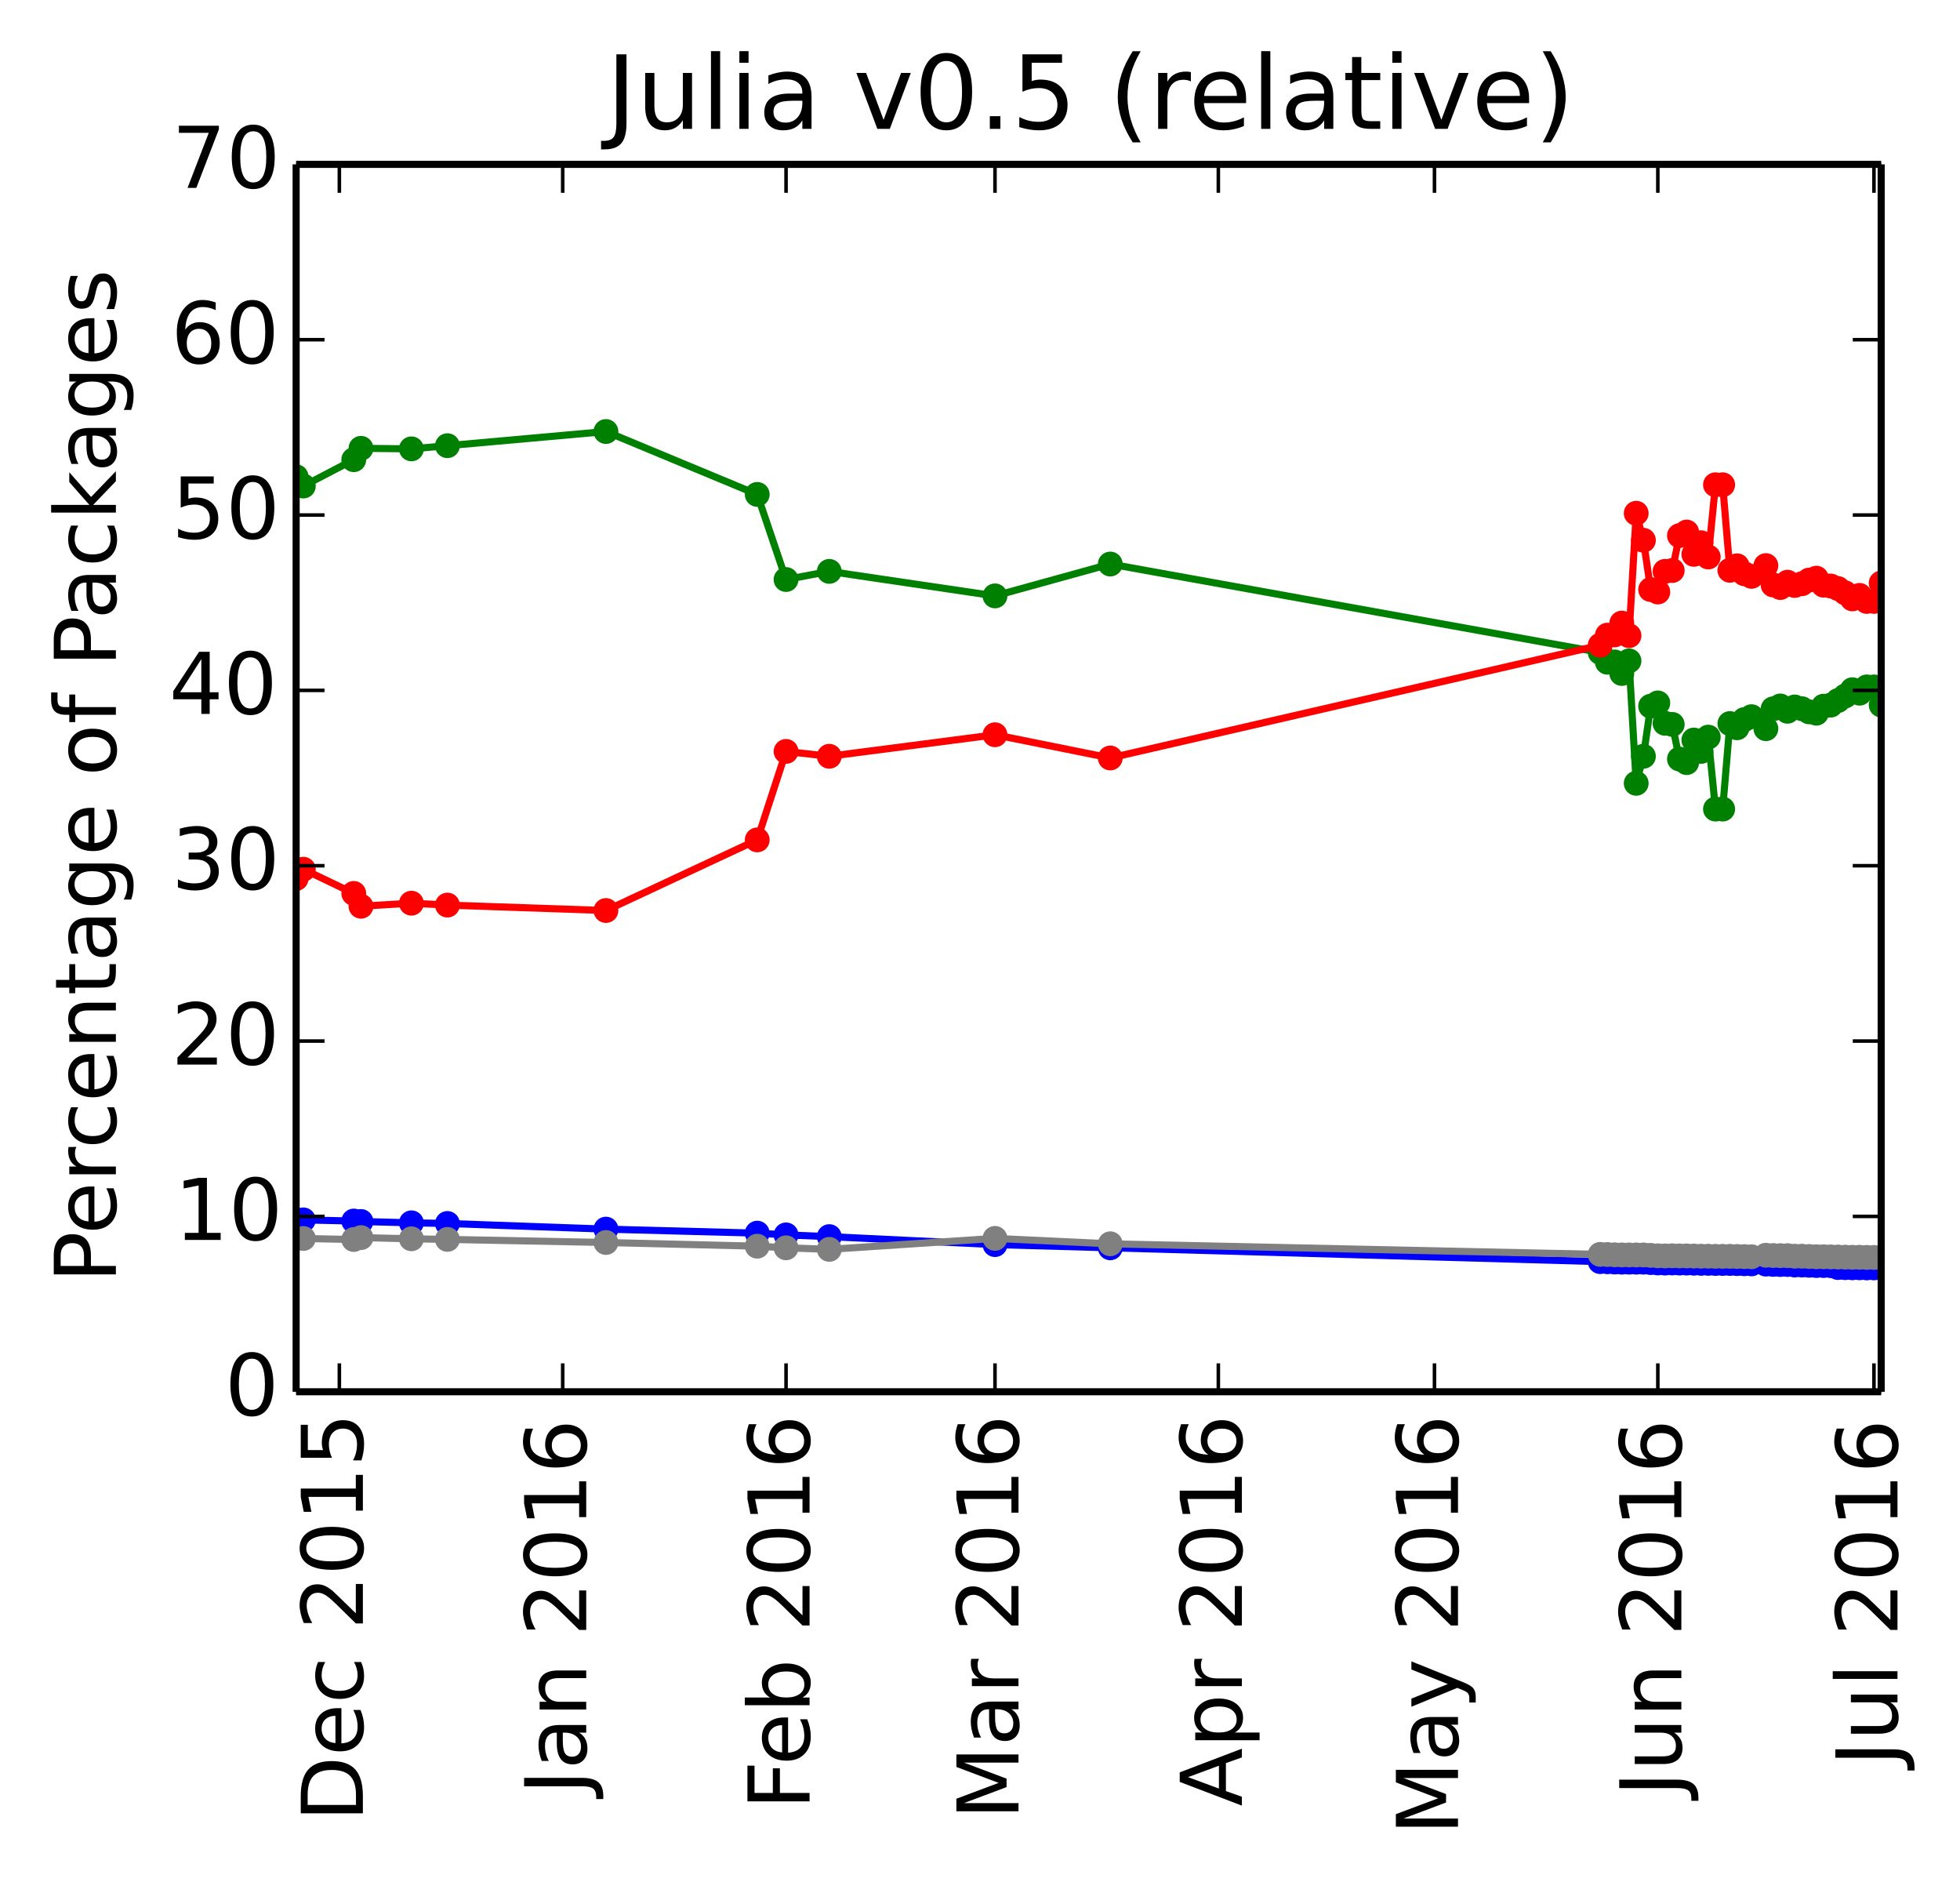 <?xml version="1.0" encoding="utf-8" standalone="no"?>
<!DOCTYPE svg PUBLIC "-//W3C//DTD SVG 1.1//EN"
  "http://www.w3.org/Graphics/SVG/1.1/DTD/svg11.dtd">
<!-- Created with matplotlib (http://matplotlib.org/) -->
<svg height="265pt" version="1.1" viewBox="0 0 276 265" width="276pt" xmlns="http://www.w3.org/2000/svg" xmlns:xlink="http://www.w3.org/1999/xlink">
 <defs>
  <style type="text/css">
*{stroke-linecap:butt;stroke-linejoin:round;}
  </style>
 </defs>
 <g id="figure_1">
  <g id="patch_1">
   <path d="
M0 265.55
L276.892 265.55
L276.892 0
L0 0
z
" style="fill:#ffffff;"/>
  </g>
  <g id="axes_1">
   <g id="patch_2">
    <path d="
M41.7 195.942
L264.9 195.942
L264.9 23.142
L41.7 23.142
z
" style="fill:#ffffff;"/>
   </g>
   <g id="line2d_1"/>
   <g id="line2d_2"/>
   <g id="line2d_3"/>
   <g id="line2d_4"/>
   <g id="line2d_5"/>
   <g id="line2d_6">
    <path clip-path="url(#p26c33cc5a4)" d="
M264.9 99.26
L263.885 96.708
L262.871 96.708
L261.856 97.592
L260.842 97.1
L259.827 97.987
L258.813 98.628
L257.798 99.27
L256.784 99.421
L255.769 100.408
L254.755 100.217
L253.74 99.776
L252.725 99.529
L251.711 100.135
L250.696 99.389
L249.682 99.79
L248.667 102.59
L246.638 100.9
L245.624 101.305
L244.609 102.462
L243.595 101.865
L242.58 113.907
L241.565 113.907
L240.551 103.778
L239.536 105.787
L238.522 104.187
L237.507 107.365
L236.493 106.862
L235.478 101.985
L234.464 101.829
L233.449 98.962
L232.435 99.422
L231.42 106.475
L230.405 110.277
L229.391 93.042
L228.376 94.817
L227.362 93.19
L226.347 93.233
L225.333 91.855
L156.344 79.409
L140.111 83.893
L116.776 80.442
L110.689 81.589
L106.631 69.607
L85.326 60.751
L63.005 62.748
L57.933 63.192
L50.831 63.118
L49.816 64.718
L42.715 68.426
L41.7 67.118" style="fill:none;stroke:#008000;stroke-linecap:square;"/>
    <defs>
     <path d="
M0 1.5
C0.398 1.5 0.779 1.342 1.061 1.061
C1.342 0.779 1.5 0.398 1.5 0
C1.5 -0.398 1.342 -0.779 1.061 -1.061
C0.779 -1.342 0.398 -1.5 0 -1.5
C-0.398 -1.5 -0.779 -1.342 -1.061 -1.061
C-1.342 -0.779 -1.5 -0.398 -1.5 0
C-1.5 0.398 -1.342 0.779 -1.061 1.061
C-0.779 1.342 -0.398 1.5 0 1.5
z
" id="mb0b177905e" style="stroke:#008000;stroke-width:0.5;"/>
    </defs>
    <g clip-path="url(#p26c33cc5a4)">
     <use style="fill:#008000;stroke:#008000;stroke-width:0.5;" x="264.9" xlink:href="#mb0b177905e" y="99.26"/>
     <use style="fill:#008000;stroke:#008000;stroke-width:0.5;" x="263.885" xlink:href="#mb0b177905e" y="96.708"/>
     <use style="fill:#008000;stroke:#008000;stroke-width:0.5;" x="262.871" xlink:href="#mb0b177905e" y="96.708"/>
     <use style="fill:#008000;stroke:#008000;stroke-width:0.5;" x="261.856" xlink:href="#mb0b177905e" y="97.592"/>
     <use style="fill:#008000;stroke:#008000;stroke-width:0.5;" x="260.842" xlink:href="#mb0b177905e" y="97.101"/>
     <use style="fill:#008000;stroke:#008000;stroke-width:0.5;" x="259.827" xlink:href="#mb0b177905e" y="97.986"/>
     <use style="fill:#008000;stroke:#008000;stroke-width:0.5;" x="258.813" xlink:href="#mb0b177905e" y="98.628"/>
     <use style="fill:#008000;stroke:#008000;stroke-width:0.5;" x="257.798" xlink:href="#mb0b177905e" y="99.27"/>
     <use style="fill:#008000;stroke:#008000;stroke-width:0.5;" x="256.784" xlink:href="#mb0b177905e" y="99.421"/>
     <use style="fill:#008000;stroke:#008000;stroke-width:0.5;" x="255.769" xlink:href="#mb0b177905e" y="100.408"/>
     <use style="fill:#008000;stroke:#008000;stroke-width:0.5;" x="254.755" xlink:href="#mb0b177905e" y="100.217"/>
     <use style="fill:#008000;stroke:#008000;stroke-width:0.5;" x="253.74" xlink:href="#mb0b177905e" y="99.777"/>
     <use style="fill:#008000;stroke:#008000;stroke-width:0.5;" x="252.725" xlink:href="#mb0b177905e" y="99.529"/>
     <use style="fill:#008000;stroke:#008000;stroke-width:0.5;" x="251.711" xlink:href="#mb0b177905e" y="100.135"/>
     <use style="fill:#008000;stroke:#008000;stroke-width:0.5;" x="250.696" xlink:href="#mb0b177905e" y="99.389"/>
     <use style="fill:#008000;stroke:#008000;stroke-width:0.5;" x="249.682" xlink:href="#mb0b177905e" y="99.79"/>
     <use style="fill:#008000;stroke:#008000;stroke-width:0.5;" x="248.667" xlink:href="#mb0b177905e" y="102.59"/>
     <use style="fill:#008000;stroke:#008000;stroke-width:0.5;" x="246.638" xlink:href="#mb0b177905e" y="100.9"/>
     <use style="fill:#008000;stroke:#008000;stroke-width:0.5;" x="245.624" xlink:href="#mb0b177905e" y="101.305"/>
     <use style="fill:#008000;stroke:#008000;stroke-width:0.5;" x="244.609" xlink:href="#mb0b177905e" y="102.462"/>
     <use style="fill:#008000;stroke:#008000;stroke-width:0.5;" x="243.595" xlink:href="#mb0b177905e" y="101.865"/>
     <use style="fill:#008000;stroke:#008000;stroke-width:0.5;" x="242.58" xlink:href="#mb0b177905e" y="113.907"/>
     <use style="fill:#008000;stroke:#008000;stroke-width:0.5;" x="241.565" xlink:href="#mb0b177905e" y="113.907"/>
     <use style="fill:#008000;stroke:#008000;stroke-width:0.5;" x="240.551" xlink:href="#mb0b177905e" y="103.778"/>
     <use style="fill:#008000;stroke:#008000;stroke-width:0.5;" x="239.536" xlink:href="#mb0b177905e" y="105.787"/>
     <use style="fill:#008000;stroke:#008000;stroke-width:0.5;" x="238.522" xlink:href="#mb0b177905e" y="104.187"/>
     <use style="fill:#008000;stroke:#008000;stroke-width:0.5;" x="237.507" xlink:href="#mb0b177905e" y="107.365"/>
     <use style="fill:#008000;stroke:#008000;stroke-width:0.5;" x="236.493" xlink:href="#mb0b177905e" y="106.862"/>
     <use style="fill:#008000;stroke:#008000;stroke-width:0.5;" x="235.478" xlink:href="#mb0b177905e" y="101.985"/>
     <use style="fill:#008000;stroke:#008000;stroke-width:0.5;" x="234.464" xlink:href="#mb0b177905e" y="101.829"/>
     <use style="fill:#008000;stroke:#008000;stroke-width:0.5;" x="233.449" xlink:href="#mb0b177905e" y="98.962"/>
     <use style="fill:#008000;stroke:#008000;stroke-width:0.5;" x="232.435" xlink:href="#mb0b177905e" y="99.422"/>
     <use style="fill:#008000;stroke:#008000;stroke-width:0.5;" x="231.42" xlink:href="#mb0b177905e" y="106.475"/>
     <use style="fill:#008000;stroke:#008000;stroke-width:0.5;" x="230.405" xlink:href="#mb0b177905e" y="110.277"/>
     <use style="fill:#008000;stroke:#008000;stroke-width:0.5;" x="229.391" xlink:href="#mb0b177905e" y="93.042"/>
     <use style="fill:#008000;stroke:#008000;stroke-width:0.5;" x="228.376" xlink:href="#mb0b177905e" y="94.816"/>
     <use style="fill:#008000;stroke:#008000;stroke-width:0.5;" x="227.362" xlink:href="#mb0b177905e" y="93.19"/>
     <use style="fill:#008000;stroke:#008000;stroke-width:0.5;" x="226.347" xlink:href="#mb0b177905e" y="93.233"/>
     <use style="fill:#008000;stroke:#008000;stroke-width:0.5;" x="225.333" xlink:href="#mb0b177905e" y="91.855"/>
     <use style="fill:#008000;stroke:#008000;stroke-width:0.5;" x="156.344" xlink:href="#mb0b177905e" y="79.409"/>
     <use style="fill:#008000;stroke:#008000;stroke-width:0.5;" x="140.111" xlink:href="#mb0b177905e" y="83.893"/>
     <use style="fill:#008000;stroke:#008000;stroke-width:0.5;" x="116.776" xlink:href="#mb0b177905e" y="80.443"/>
     <use style="fill:#008000;stroke:#008000;stroke-width:0.5;" x="110.689" xlink:href="#mb0b177905e" y="81.589"/>
     <use style="fill:#008000;stroke:#008000;stroke-width:0.5;" x="106.631" xlink:href="#mb0b177905e" y="69.607"/>
     <use style="fill:#008000;stroke:#008000;stroke-width:0.5;" x="85.325" xlink:href="#mb0b177905e" y="60.751"/>
     <use style="fill:#008000;stroke:#008000;stroke-width:0.5;" x="63.005" xlink:href="#mb0b177905e" y="62.748"/>
     <use style="fill:#008000;stroke:#008000;stroke-width:0.5;" x="57.933" xlink:href="#mb0b177905e" y="63.192"/>
     <use style="fill:#008000;stroke:#008000;stroke-width:0.5;" x="50.831" xlink:href="#mb0b177905e" y="63.118"/>
     <use style="fill:#008000;stroke:#008000;stroke-width:0.5;" x="49.816" xlink:href="#mb0b177905e" y="64.718"/>
     <use style="fill:#008000;stroke:#008000;stroke-width:0.5;" x="42.715" xlink:href="#mb0b177905e" y="68.426"/>
     <use style="fill:#008000;stroke:#008000;stroke-width:0.5;" x="41.7" xlink:href="#mb0b177905e" y="67.118"/>
    </g>
   </g>
   <g id="line2d_7">
    <path clip-path="url(#p26c33cc5a4)" d="
M264.9 82.083
L263.885 84.672
L262.871 84.672
L261.856 83.823
L260.842 84.315
L259.827 83.466
L258.813 82.861
L257.798 82.501
L256.784 82.388
L255.769 81.4
L254.755 81.665
L253.74 82.179
L252.725 82.427
L251.711 81.969
L250.696 82.716
L249.682 82.353
L248.667 79.627
L246.638 81.142
L245.624 80.775
L244.609 79.656
L243.595 80.29
L242.58 68.248
L241.565 68.248
L240.551 78.415
L239.536 76.406
L238.522 78.044
L237.507 74.904
L236.493 75.407
L235.478 80.322
L234.464 80.44
L233.449 83.345
L232.435 82.999
L231.42 76.061
L230.405 72.26
L229.391 89.494
L228.376 87.72
L227.362 89.385
L226.347 89.419
L225.333 90.837
L156.344 106.713
L140.111 103.443
L116.776 106.475
L110.689 105.79
L106.631 118.244
L85.326 128.189
L63.005 127.424
L57.933 127.156
L50.831 127.586
L49.816 125.782
L42.715 122.375
L41.7 123.683" style="fill:none;stroke:#ff0000;stroke-linecap:square;"/>
    <defs>
     <path d="
M0 1.5
C0.398 1.5 0.779 1.342 1.061 1.061
C1.342 0.779 1.5 0.398 1.5 0
C1.5 -0.398 1.342 -0.779 1.061 -1.061
C0.779 -1.342 0.398 -1.5 0 -1.5
C-0.398 -1.5 -0.779 -1.342 -1.061 -1.061
C-1.342 -0.779 -1.5 -0.398 -1.5 0
C-1.5 0.398 -1.342 0.779 -1.061 1.061
C-0.779 1.342 -0.398 1.5 0 1.5
z
" id="ma07bdd5909" style="stroke:#ff0000;stroke-width:0.5;"/>
    </defs>
    <g clip-path="url(#p26c33cc5a4)">
     <use style="fill:#ff0000;stroke:#ff0000;stroke-width:0.5;" x="264.9" xlink:href="#ma07bdd5909" y="82.083"/>
     <use style="fill:#ff0000;stroke:#ff0000;stroke-width:0.5;" x="263.885" xlink:href="#ma07bdd5909" y="84.672"/>
     <use style="fill:#ff0000;stroke:#ff0000;stroke-width:0.5;" x="262.871" xlink:href="#ma07bdd5909" y="84.672"/>
     <use style="fill:#ff0000;stroke:#ff0000;stroke-width:0.5;" x="261.856" xlink:href="#ma07bdd5909" y="83.823"/>
     <use style="fill:#ff0000;stroke:#ff0000;stroke-width:0.5;" x="260.842" xlink:href="#ma07bdd5909" y="84.315"/>
     <use style="fill:#ff0000;stroke:#ff0000;stroke-width:0.5;" x="259.827" xlink:href="#ma07bdd5909" y="83.465"/>
     <use style="fill:#ff0000;stroke:#ff0000;stroke-width:0.5;" x="258.813" xlink:href="#ma07bdd5909" y="82.86"/>
     <use style="fill:#ff0000;stroke:#ff0000;stroke-width:0.5;" x="257.798" xlink:href="#ma07bdd5909" y="82.501"/>
     <use style="fill:#ff0000;stroke:#ff0000;stroke-width:0.5;" x="256.784" xlink:href="#ma07bdd5909" y="82.387"/>
     <use style="fill:#ff0000;stroke:#ff0000;stroke-width:0.5;" x="255.769" xlink:href="#ma07bdd5909" y="81.4"/>
     <use style="fill:#ff0000;stroke:#ff0000;stroke-width:0.5;" x="254.755" xlink:href="#ma07bdd5909" y="81.665"/>
     <use style="fill:#ff0000;stroke:#ff0000;stroke-width:0.5;" x="253.74" xlink:href="#ma07bdd5909" y="82.179"/>
     <use style="fill:#ff0000;stroke:#ff0000;stroke-width:0.5;" x="252.725" xlink:href="#ma07bdd5909" y="82.427"/>
     <use style="fill:#ff0000;stroke:#ff0000;stroke-width:0.5;" x="251.711" xlink:href="#ma07bdd5909" y="81.969"/>
     <use style="fill:#ff0000;stroke:#ff0000;stroke-width:0.5;" x="250.696" xlink:href="#ma07bdd5909" y="82.716"/>
     <use style="fill:#ff0000;stroke:#ff0000;stroke-width:0.5;" x="249.682" xlink:href="#ma07bdd5909" y="82.353"/>
     <use style="fill:#ff0000;stroke:#ff0000;stroke-width:0.5;" x="248.667" xlink:href="#ma07bdd5909" y="79.627"/>
     <use style="fill:#ff0000;stroke:#ff0000;stroke-width:0.5;" x="246.638" xlink:href="#ma07bdd5909" y="81.142"/>
     <use style="fill:#ff0000;stroke:#ff0000;stroke-width:0.5;" x="245.624" xlink:href="#ma07bdd5909" y="80.775"/>
     <use style="fill:#ff0000;stroke:#ff0000;stroke-width:0.5;" x="244.609" xlink:href="#ma07bdd5909" y="79.656"/>
     <use style="fill:#ff0000;stroke:#ff0000;stroke-width:0.5;" x="243.595" xlink:href="#ma07bdd5909" y="80.29"/>
     <use style="fill:#ff0000;stroke:#ff0000;stroke-width:0.5;" x="242.58" xlink:href="#ma07bdd5909" y="68.248"/>
     <use style="fill:#ff0000;stroke:#ff0000;stroke-width:0.5;" x="241.565" xlink:href="#ma07bdd5909" y="68.248"/>
     <use style="fill:#ff0000;stroke:#ff0000;stroke-width:0.5;" x="240.551" xlink:href="#ma07bdd5909" y="78.415"/>
     <use style="fill:#ff0000;stroke:#ff0000;stroke-width:0.5;" x="239.536" xlink:href="#ma07bdd5909" y="76.406"/>
     <use style="fill:#ff0000;stroke:#ff0000;stroke-width:0.5;" x="238.522" xlink:href="#ma07bdd5909" y="78.044"/>
     <use style="fill:#ff0000;stroke:#ff0000;stroke-width:0.5;" x="237.507" xlink:href="#ma07bdd5909" y="74.904"/>
     <use style="fill:#ff0000;stroke:#ff0000;stroke-width:0.5;" x="236.493" xlink:href="#ma07bdd5909" y="75.407"/>
     <use style="fill:#ff0000;stroke:#ff0000;stroke-width:0.5;" x="235.478" xlink:href="#ma07bdd5909" y="80.322"/>
     <use style="fill:#ff0000;stroke:#ff0000;stroke-width:0.5;" x="234.464" xlink:href="#ma07bdd5909" y="80.44"/>
     <use style="fill:#ff0000;stroke:#ff0000;stroke-width:0.5;" x="233.449" xlink:href="#ma07bdd5909" y="83.345"/>
     <use style="fill:#ff0000;stroke:#ff0000;stroke-width:0.5;" x="232.435" xlink:href="#ma07bdd5909" y="82.999"/>
     <use style="fill:#ff0000;stroke:#ff0000;stroke-width:0.5;" x="231.42" xlink:href="#ma07bdd5909" y="76.061"/>
     <use style="fill:#ff0000;stroke:#ff0000;stroke-width:0.5;" x="230.405" xlink:href="#ma07bdd5909" y="72.26"/>
     <use style="fill:#ff0000;stroke:#ff0000;stroke-width:0.5;" x="229.391" xlink:href="#ma07bdd5909" y="89.494"/>
     <use style="fill:#ff0000;stroke:#ff0000;stroke-width:0.5;" x="228.376" xlink:href="#ma07bdd5909" y="87.72"/>
     <use style="fill:#ff0000;stroke:#ff0000;stroke-width:0.5;" x="227.362" xlink:href="#ma07bdd5909" y="89.385"/>
     <use style="fill:#ff0000;stroke:#ff0000;stroke-width:0.5;" x="226.347" xlink:href="#ma07bdd5909" y="89.419"/>
     <use style="fill:#ff0000;stroke:#ff0000;stroke-width:0.5;" x="225.333" xlink:href="#ma07bdd5909" y="90.837"/>
     <use style="fill:#ff0000;stroke:#ff0000;stroke-width:0.5;" x="156.344" xlink:href="#ma07bdd5909" y="106.713"/>
     <use style="fill:#ff0000;stroke:#ff0000;stroke-width:0.5;" x="140.111" xlink:href="#ma07bdd5909" y="103.443"/>
     <use style="fill:#ff0000;stroke:#ff0000;stroke-width:0.5;" x="116.776" xlink:href="#ma07bdd5909" y="106.475"/>
     <use style="fill:#ff0000;stroke:#ff0000;stroke-width:0.5;" x="110.689" xlink:href="#ma07bdd5909" y="105.79"/>
     <use style="fill:#ff0000;stroke:#ff0000;stroke-width:0.5;" x="106.631" xlink:href="#ma07bdd5909" y="118.244"/>
     <use style="fill:#ff0000;stroke:#ff0000;stroke-width:0.5;" x="85.325" xlink:href="#ma07bdd5909" y="128.189"/>
     <use style="fill:#ff0000;stroke:#ff0000;stroke-width:0.5;" x="63.005" xlink:href="#ma07bdd5909" y="127.424"/>
     <use style="fill:#ff0000;stroke:#ff0000;stroke-width:0.5;" x="57.933" xlink:href="#ma07bdd5909" y="127.156"/>
     <use style="fill:#ff0000;stroke:#ff0000;stroke-width:0.5;" x="50.831" xlink:href="#ma07bdd5909" y="127.586"/>
     <use style="fill:#ff0000;stroke:#ff0000;stroke-width:0.5;" x="49.816" xlink:href="#ma07bdd5909" y="125.782"/>
     <use style="fill:#ff0000;stroke:#ff0000;stroke-width:0.5;" x="42.715" xlink:href="#ma07bdd5909" y="122.375"/>
     <use style="fill:#ff0000;stroke:#ff0000;stroke-width:0.5;" x="41.7" xlink:href="#ma07bdd5909" y="123.683"/>
    </g>
   </g>
   <g id="line2d_8">
    <path clip-path="url(#p26c33cc5a4)" d="
M264.9 178.519
L263.885 178.502
L262.871 178.502
L261.856 178.485
L260.842 178.485
L259.827 178.467
L258.813 178.45
L257.798 178.186
L256.784 178.168
L255.769 178.168
L254.755 178.132
L253.74 178.097
L252.725 178.097
L251.711 178.025
L250.696 178.025
L249.682 178.007
L248.667 177.97
L246.638 177.934
L245.624 177.916
L244.609 177.897
L243.595 177.879
L242.58 177.879
L241.565 177.879
L240.551 177.861
L239.536 177.861
L238.522 177.842
L237.507 177.824
L236.493 177.824
L235.478 177.805
L234.464 177.824
L233.449 177.805
L232.435 177.75
L231.42 177.694
L230.405 177.694
L229.391 177.694
L228.376 177.694
L227.362 177.675
L226.347 177.637
L225.333 177.618
L156.344 175.675
L140.111 175.224
L116.776 174.099
L110.689 173.858
L106.631 173.611
L85.326 173.044
L63.005 172.249
L57.933 172.156
L50.831 171.969
L49.816 171.906
L42.715 171.746
L41.7 171.746" style="fill:none;stroke:#0000ff;stroke-linecap:square;"/>
    <defs>
     <path d="
M0 1.5
C0.398 1.5 0.779 1.342 1.061 1.061
C1.342 0.779 1.5 0.398 1.5 0
C1.5 -0.398 1.342 -0.779 1.061 -1.061
C0.779 -1.342 0.398 -1.5 0 -1.5
C-0.398 -1.5 -0.779 -1.342 -1.061 -1.061
C-1.342 -0.779 -1.5 -0.398 -1.5 0
C-1.5 0.398 -1.342 0.779 -1.061 1.061
C-0.779 1.342 -0.398 1.5 0 1.5
z
" id="m76a7ce5b4a" style="stroke:#0000ff;stroke-width:0.5;"/>
    </defs>
    <g clip-path="url(#p26c33cc5a4)">
     <use style="fill:#0000ff;stroke:#0000ff;stroke-width:0.5;" x="264.9" xlink:href="#m76a7ce5b4a" y="178.519"/>
     <use style="fill:#0000ff;stroke:#0000ff;stroke-width:0.5;" x="263.885" xlink:href="#m76a7ce5b4a" y="178.502"/>
     <use style="fill:#0000ff;stroke:#0000ff;stroke-width:0.5;" x="262.871" xlink:href="#m76a7ce5b4a" y="178.502"/>
     <use style="fill:#0000ff;stroke:#0000ff;stroke-width:0.5;" x="261.856" xlink:href="#m76a7ce5b4a" y="178.485"/>
     <use style="fill:#0000ff;stroke:#0000ff;stroke-width:0.5;" x="260.842" xlink:href="#m76a7ce5b4a" y="178.485"/>
     <use style="fill:#0000ff;stroke:#0000ff;stroke-width:0.5;" x="259.827" xlink:href="#m76a7ce5b4a" y="178.467"/>
     <use style="fill:#0000ff;stroke:#0000ff;stroke-width:0.5;" x="258.813" xlink:href="#m76a7ce5b4a" y="178.45"/>
     <use style="fill:#0000ff;stroke:#0000ff;stroke-width:0.5;" x="257.798" xlink:href="#m76a7ce5b4a" y="178.186"/>
     <use style="fill:#0000ff;stroke:#0000ff;stroke-width:0.5;" x="256.784" xlink:href="#m76a7ce5b4a" y="178.168"/>
     <use style="fill:#0000ff;stroke:#0000ff;stroke-width:0.5;" x="255.769" xlink:href="#m76a7ce5b4a" y="178.168"/>
     <use style="fill:#0000ff;stroke:#0000ff;stroke-width:0.5;" x="254.755" xlink:href="#m76a7ce5b4a" y="178.132"/>
     <use style="fill:#0000ff;stroke:#0000ff;stroke-width:0.5;" x="253.74" xlink:href="#m76a7ce5b4a" y="178.097"/>
     <use style="fill:#0000ff;stroke:#0000ff;stroke-width:0.5;" x="252.725" xlink:href="#m76a7ce5b4a" y="178.097"/>
     <use style="fill:#0000ff;stroke:#0000ff;stroke-width:0.5;" x="251.711" xlink:href="#m76a7ce5b4a" y="178.025"/>
     <use style="fill:#0000ff;stroke:#0000ff;stroke-width:0.5;" x="250.696" xlink:href="#m76a7ce5b4a" y="178.025"/>
     <use style="fill:#0000ff;stroke:#0000ff;stroke-width:0.5;" x="249.682" xlink:href="#m76a7ce5b4a" y="178.007"/>
     <use style="fill:#0000ff;stroke:#0000ff;stroke-width:0.5;" x="248.667" xlink:href="#m76a7ce5b4a" y="177.97"/>
     <use style="fill:#0000ff;stroke:#0000ff;stroke-width:0.5;" x="246.638" xlink:href="#m76a7ce5b4a" y="177.934"/>
     <use style="fill:#0000ff;stroke:#0000ff;stroke-width:0.5;" x="245.624" xlink:href="#m76a7ce5b4a" y="177.916"/>
     <use style="fill:#0000ff;stroke:#0000ff;stroke-width:0.5;" x="244.609" xlink:href="#m76a7ce5b4a" y="177.897"/>
     <use style="fill:#0000ff;stroke:#0000ff;stroke-width:0.5;" x="243.595" xlink:href="#m76a7ce5b4a" y="177.879"/>
     <use style="fill:#0000ff;stroke:#0000ff;stroke-width:0.5;" x="242.58" xlink:href="#m76a7ce5b4a" y="177.879"/>
     <use style="fill:#0000ff;stroke:#0000ff;stroke-width:0.5;" x="241.565" xlink:href="#m76a7ce5b4a" y="177.879"/>
     <use style="fill:#0000ff;stroke:#0000ff;stroke-width:0.5;" x="240.551" xlink:href="#m76a7ce5b4a" y="177.861"/>
     <use style="fill:#0000ff;stroke:#0000ff;stroke-width:0.5;" x="239.536" xlink:href="#m76a7ce5b4a" y="177.861"/>
     <use style="fill:#0000ff;stroke:#0000ff;stroke-width:0.5;" x="238.522" xlink:href="#m76a7ce5b4a" y="177.842"/>
     <use style="fill:#0000ff;stroke:#0000ff;stroke-width:0.5;" x="237.507" xlink:href="#m76a7ce5b4a" y="177.824"/>
     <use style="fill:#0000ff;stroke:#0000ff;stroke-width:0.5;" x="236.493" xlink:href="#m76a7ce5b4a" y="177.824"/>
     <use style="fill:#0000ff;stroke:#0000ff;stroke-width:0.5;" x="235.478" xlink:href="#m76a7ce5b4a" y="177.805"/>
     <use style="fill:#0000ff;stroke:#0000ff;stroke-width:0.5;" x="234.464" xlink:href="#m76a7ce5b4a" y="177.824"/>
     <use style="fill:#0000ff;stroke:#0000ff;stroke-width:0.5;" x="233.449" xlink:href="#m76a7ce5b4a" y="177.805"/>
     <use style="fill:#0000ff;stroke:#0000ff;stroke-width:0.5;" x="232.435" xlink:href="#m76a7ce5b4a" y="177.75"/>
     <use style="fill:#0000ff;stroke:#0000ff;stroke-width:0.5;" x="231.42" xlink:href="#m76a7ce5b4a" y="177.694"/>
     <use style="fill:#0000ff;stroke:#0000ff;stroke-width:0.5;" x="230.405" xlink:href="#m76a7ce5b4a" y="177.694"/>
     <use style="fill:#0000ff;stroke:#0000ff;stroke-width:0.5;" x="229.391" xlink:href="#m76a7ce5b4a" y="177.694"/>
     <use style="fill:#0000ff;stroke:#0000ff;stroke-width:0.5;" x="228.376" xlink:href="#m76a7ce5b4a" y="177.694"/>
     <use style="fill:#0000ff;stroke:#0000ff;stroke-width:0.5;" x="227.362" xlink:href="#m76a7ce5b4a" y="177.675"/>
     <use style="fill:#0000ff;stroke:#0000ff;stroke-width:0.5;" x="226.347" xlink:href="#m76a7ce5b4a" y="177.637"/>
     <use style="fill:#0000ff;stroke:#0000ff;stroke-width:0.5;" x="225.333" xlink:href="#m76a7ce5b4a" y="177.618"/>
     <use style="fill:#0000ff;stroke:#0000ff;stroke-width:0.5;" x="156.344" xlink:href="#m76a7ce5b4a" y="175.675"/>
     <use style="fill:#0000ff;stroke:#0000ff;stroke-width:0.5;" x="140.111" xlink:href="#m76a7ce5b4a" y="175.224"/>
     <use style="fill:#0000ff;stroke:#0000ff;stroke-width:0.5;" x="116.776" xlink:href="#m76a7ce5b4a" y="174.099"/>
     <use style="fill:#0000ff;stroke:#0000ff;stroke-width:0.5;" x="110.689" xlink:href="#m76a7ce5b4a" y="173.858"/>
     <use style="fill:#0000ff;stroke:#0000ff;stroke-width:0.5;" x="106.631" xlink:href="#m76a7ce5b4a" y="173.611"/>
     <use style="fill:#0000ff;stroke:#0000ff;stroke-width:0.5;" x="85.325" xlink:href="#m76a7ce5b4a" y="173.044"/>
     <use style="fill:#0000ff;stroke:#0000ff;stroke-width:0.5;" x="63.005" xlink:href="#m76a7ce5b4a" y="172.249"/>
     <use style="fill:#0000ff;stroke:#0000ff;stroke-width:0.5;" x="57.933" xlink:href="#m76a7ce5b4a" y="172.156"/>
     <use style="fill:#0000ff;stroke:#0000ff;stroke-width:0.5;" x="50.831" xlink:href="#m76a7ce5b4a" y="171.969"/>
     <use style="fill:#0000ff;stroke:#0000ff;stroke-width:0.5;" x="49.816" xlink:href="#m76a7ce5b4a" y="171.906"/>
     <use style="fill:#0000ff;stroke:#0000ff;stroke-width:0.5;" x="42.715" xlink:href="#m76a7ce5b4a" y="171.746"/>
     <use style="fill:#0000ff;stroke:#0000ff;stroke-width:0.5;" x="41.7" xlink:href="#m76a7ce5b4a" y="171.746"/>
    </g>
   </g>
   <g id="line2d_9">
    <path clip-path="url(#p26c33cc5a4)" d="
M264.9 177.047
L263.885 177.028
L262.871 177.028
L261.856 177.009
L260.842 177.009
L259.827 176.991
L258.813 176.972
L257.798 176.953
L256.784 176.934
L255.769 176.934
L254.755 176.896
L253.74 176.857
L252.725 176.857
L251.711 176.78
L250.696 176.78
L249.682 176.761
L248.667 176.722
L246.638 176.933
L245.624 176.914
L244.609 176.895
L243.595 176.876
L242.58 176.876
L241.565 176.876
L240.551 176.856
L239.536 176.856
L238.522 176.837
L237.507 176.817
L236.493 176.817
L235.478 176.798
L234.464 176.817
L233.449 176.798
L232.435 176.739
L231.42 176.68
L230.405 176.68
L229.391 176.68
L228.376 176.68
L227.362 176.66
L226.347 176.62
L225.333 176.6
L156.344 175.112
L140.111 174.349
L116.776 175.894
L110.689 175.673
L106.631 175.447
L85.326 174.926
L63.005 174.49
L57.933 174.406
L50.831 174.236
L49.816 174.504
L42.715 174.362
L41.7 174.362" style="fill:none;stroke:#808080;stroke-linecap:square;"/>
    <defs>
     <path d="
M0 1.5
C0.398 1.5 0.779 1.342 1.061 1.061
C1.342 0.779 1.5 0.398 1.5 0
C1.5 -0.398 1.342 -0.779 1.061 -1.061
C0.779 -1.342 0.398 -1.5 0 -1.5
C-0.398 -1.5 -0.779 -1.342 -1.061 -1.061
C-1.342 -0.779 -1.5 -0.398 -1.5 0
C-1.5 0.398 -1.342 0.779 -1.061 1.061
C-0.779 1.342 -0.398 1.5 0 1.5
z
" id="m008e8825d0" style="stroke:#808080;stroke-width:0.5;"/>
    </defs>
    <g clip-path="url(#p26c33cc5a4)">
     <use style="fill:#808080;stroke:#808080;stroke-width:0.5;" x="264.9" xlink:href="#m008e8825d0" y="177.047"/>
     <use style="fill:#808080;stroke:#808080;stroke-width:0.5;" x="263.885" xlink:href="#m008e8825d0" y="177.028"/>
     <use style="fill:#808080;stroke:#808080;stroke-width:0.5;" x="262.871" xlink:href="#m008e8825d0" y="177.028"/>
     <use style="fill:#808080;stroke:#808080;stroke-width:0.5;" x="261.856" xlink:href="#m008e8825d0" y="177.009"/>
     <use style="fill:#808080;stroke:#808080;stroke-width:0.5;" x="260.842" xlink:href="#m008e8825d0" y="177.009"/>
     <use style="fill:#808080;stroke:#808080;stroke-width:0.5;" x="259.827" xlink:href="#m008e8825d0" y="176.991"/>
     <use style="fill:#808080;stroke:#808080;stroke-width:0.5;" x="258.813" xlink:href="#m008e8825d0" y="176.972"/>
     <use style="fill:#808080;stroke:#808080;stroke-width:0.5;" x="257.798" xlink:href="#m008e8825d0" y="176.953"/>
     <use style="fill:#808080;stroke:#808080;stroke-width:0.5;" x="256.784" xlink:href="#m008e8825d0" y="176.934"/>
     <use style="fill:#808080;stroke:#808080;stroke-width:0.5;" x="255.769" xlink:href="#m008e8825d0" y="176.934"/>
     <use style="fill:#808080;stroke:#808080;stroke-width:0.5;" x="254.755" xlink:href="#m008e8825d0" y="176.896"/>
     <use style="fill:#808080;stroke:#808080;stroke-width:0.5;" x="253.74" xlink:href="#m008e8825d0" y="176.857"/>
     <use style="fill:#808080;stroke:#808080;stroke-width:0.5;" x="252.725" xlink:href="#m008e8825d0" y="176.857"/>
     <use style="fill:#808080;stroke:#808080;stroke-width:0.5;" x="251.711" xlink:href="#m008e8825d0" y="176.78"/>
     <use style="fill:#808080;stroke:#808080;stroke-width:0.5;" x="250.696" xlink:href="#m008e8825d0" y="176.78"/>
     <use style="fill:#808080;stroke:#808080;stroke-width:0.5;" x="249.682" xlink:href="#m008e8825d0" y="176.761"/>
     <use style="fill:#808080;stroke:#808080;stroke-width:0.5;" x="248.667" xlink:href="#m008e8825d0" y="176.722"/>
     <use style="fill:#808080;stroke:#808080;stroke-width:0.5;" x="246.638" xlink:href="#m008e8825d0" y="176.933"/>
     <use style="fill:#808080;stroke:#808080;stroke-width:0.5;" x="245.624" xlink:href="#m008e8825d0" y="176.914"/>
     <use style="fill:#808080;stroke:#808080;stroke-width:0.5;" x="244.609" xlink:href="#m008e8825d0" y="176.895"/>
     <use style="fill:#808080;stroke:#808080;stroke-width:0.5;" x="243.595" xlink:href="#m008e8825d0" y="176.876"/>
     <use style="fill:#808080;stroke:#808080;stroke-width:0.5;" x="242.58" xlink:href="#m008e8825d0" y="176.876"/>
     <use style="fill:#808080;stroke:#808080;stroke-width:0.5;" x="241.565" xlink:href="#m008e8825d0" y="176.876"/>
     <use style="fill:#808080;stroke:#808080;stroke-width:0.5;" x="240.551" xlink:href="#m008e8825d0" y="176.856"/>
     <use style="fill:#808080;stroke:#808080;stroke-width:0.5;" x="239.536" xlink:href="#m008e8825d0" y="176.856"/>
     <use style="fill:#808080;stroke:#808080;stroke-width:0.5;" x="238.522" xlink:href="#m008e8825d0" y="176.837"/>
     <use style="fill:#808080;stroke:#808080;stroke-width:0.5;" x="237.507" xlink:href="#m008e8825d0" y="176.817"/>
     <use style="fill:#808080;stroke:#808080;stroke-width:0.5;" x="236.493" xlink:href="#m008e8825d0" y="176.817"/>
     <use style="fill:#808080;stroke:#808080;stroke-width:0.5;" x="235.478" xlink:href="#m008e8825d0" y="176.798"/>
     <use style="fill:#808080;stroke:#808080;stroke-width:0.5;" x="234.464" xlink:href="#m008e8825d0" y="176.817"/>
     <use style="fill:#808080;stroke:#808080;stroke-width:0.5;" x="233.449" xlink:href="#m008e8825d0" y="176.798"/>
     <use style="fill:#808080;stroke:#808080;stroke-width:0.5;" x="232.435" xlink:href="#m008e8825d0" y="176.739"/>
     <use style="fill:#808080;stroke:#808080;stroke-width:0.5;" x="231.42" xlink:href="#m008e8825d0" y="176.68"/>
     <use style="fill:#808080;stroke:#808080;stroke-width:0.5;" x="230.405" xlink:href="#m008e8825d0" y="176.68"/>
     <use style="fill:#808080;stroke:#808080;stroke-width:0.5;" x="229.391" xlink:href="#m008e8825d0" y="176.68"/>
     <use style="fill:#808080;stroke:#808080;stroke-width:0.5;" x="228.376" xlink:href="#m008e8825d0" y="176.68"/>
     <use style="fill:#808080;stroke:#808080;stroke-width:0.5;" x="227.362" xlink:href="#m008e8825d0" y="176.66"/>
     <use style="fill:#808080;stroke:#808080;stroke-width:0.5;" x="226.347" xlink:href="#m008e8825d0" y="176.62"/>
     <use style="fill:#808080;stroke:#808080;stroke-width:0.5;" x="225.333" xlink:href="#m008e8825d0" y="176.6"/>
     <use style="fill:#808080;stroke:#808080;stroke-width:0.5;" x="156.344" xlink:href="#m008e8825d0" y="175.112"/>
     <use style="fill:#808080;stroke:#808080;stroke-width:0.5;" x="140.111" xlink:href="#m008e8825d0" y="174.349"/>
     <use style="fill:#808080;stroke:#808080;stroke-width:0.5;" x="116.776" xlink:href="#m008e8825d0" y="175.894"/>
     <use style="fill:#808080;stroke:#808080;stroke-width:0.5;" x="110.689" xlink:href="#m008e8825d0" y="175.673"/>
     <use style="fill:#808080;stroke:#808080;stroke-width:0.5;" x="106.631" xlink:href="#m008e8825d0" y="175.447"/>
     <use style="fill:#808080;stroke:#808080;stroke-width:0.5;" x="85.325" xlink:href="#m008e8825d0" y="174.926"/>
     <use style="fill:#808080;stroke:#808080;stroke-width:0.5;" x="63.005" xlink:href="#m008e8825d0" y="174.49"/>
     <use style="fill:#808080;stroke:#808080;stroke-width:0.5;" x="57.933" xlink:href="#m008e8825d0" y="174.406"/>
     <use style="fill:#808080;stroke:#808080;stroke-width:0.5;" x="50.831" xlink:href="#m008e8825d0" y="174.236"/>
     <use style="fill:#808080;stroke:#808080;stroke-width:0.5;" x="49.816" xlink:href="#m008e8825d0" y="174.504"/>
     <use style="fill:#808080;stroke:#808080;stroke-width:0.5;" x="42.715" xlink:href="#m008e8825d0" y="174.362"/>
     <use style="fill:#808080;stroke:#808080;stroke-width:0.5;" x="41.7" xlink:href="#m008e8825d0" y="174.362"/>
    </g>
   </g>
   <g id="matplotlib.axis_1">
    <g id="xtick_1">
     <g id="line2d_10">
      <defs>
       <path d="
M0 0
L0 -4" id="m93b0483c22" style="stroke:#000000;stroke-width:0.5;"/>
      </defs>
      <g>
       <use style="stroke:#000000;stroke-width:0.5;" x="47.787" xlink:href="#m93b0483c22" y="195.942"/>
      </g>
     </g>
     <g id="line2d_11">
      <defs>
       <path d="
M0 0
L0 4" id="m741efc42ff" style="stroke:#000000;stroke-width:0.5;"/>
      </defs>
      <g>
       <use style="stroke:#000000;stroke-width:0.5;" x="47.787" xlink:href="#m741efc42ff" y="23.142"/>
      </g>
     </g>
     <g id="text_1">
      <!-- Dec 2015 -->
      <defs>
       <path d="
M12.406 8.297
L28.516 8.297
L28.516 63.922
L10.984 60.406
L10.984 69.391
L28.422 72.906
L38.281 72.906
L38.281 8.297
L54.391 8.297
L54.391 0
L12.406 0
z
" id="DejaVuSans-31"/>
       <path d="
M19.672 64.797
L19.672 8.109
L31.594 8.109
Q46.688 8.109 53.688 14.938
Q60.688 21.781 60.688 36.531
Q60.688 51.172 53.688 57.984
Q46.688 64.797 31.594 64.797
z

M9.812 72.906
L30.078 72.906
Q51.266 72.906 61.172 64.094
Q71.094 55.281 71.094 36.531
Q71.094 17.672 61.125 8.828
Q51.172 0 30.078 0
L9.812 0
z
" id="DejaVuSans-44"/>
       <path d="
M31.781 66.406
Q24.172 66.406 20.328 58.906
Q16.5 51.422 16.5 36.375
Q16.5 21.391 20.328 13.891
Q24.172 6.391 31.781 6.391
Q39.453 6.391 43.281 13.891
Q47.125 21.391 47.125 36.375
Q47.125 51.422 43.281 58.906
Q39.453 66.406 31.781 66.406
M31.781 74.219
Q44.047 74.219 50.516 64.516
Q56.984 54.828 56.984 36.375
Q56.984 17.969 50.516 8.266
Q44.047 -1.422 31.781 -1.422
Q19.531 -1.422 13.062 8.266
Q6.594 17.969 6.594 36.375
Q6.594 54.828 13.062 64.516
Q19.531 74.219 31.781 74.219" id="DejaVuSans-30"/>
       <path id="DejaVuSans-20"/>
       <path d="
M19.188 8.297
L53.609 8.297
L53.609 0
L7.328 0
L7.328 8.297
Q12.938 14.109 22.625 23.891
Q32.328 33.688 34.812 36.531
Q39.547 41.844 41.422 45.531
Q43.312 49.219 43.312 52.781
Q43.312 58.594 39.234 62.25
Q35.156 65.922 28.609 65.922
Q23.969 65.922 18.812 64.312
Q13.672 62.703 7.812 59.422
L7.812 69.391
Q13.766 71.781 18.938 73
Q24.125 74.219 28.422 74.219
Q39.75 74.219 46.484 68.547
Q53.219 62.891 53.219 53.422
Q53.219 48.922 51.531 44.891
Q49.859 40.875 45.406 35.406
Q44.188 33.984 37.641 27.219
Q31.109 20.453 19.188 8.297" id="DejaVuSans-32"/>
       <path d="
M10.797 72.906
L49.516 72.906
L49.516 64.594
L19.828 64.594
L19.828 46.734
Q21.969 47.469 24.109 47.828
Q26.266 48.188 28.422 48.188
Q40.625 48.188 47.75 41.5
Q54.891 34.812 54.891 23.391
Q54.891 11.625 47.562 5.094
Q40.234 -1.422 26.906 -1.422
Q22.312 -1.422 17.547 -0.641
Q12.797 0.141 7.719 1.703
L7.719 11.625
Q12.109 9.234 16.797 8.062
Q21.484 6.891 26.703 6.891
Q35.156 6.891 40.078 11.328
Q45.016 15.766 45.016 23.391
Q45.016 31 40.078 35.438
Q35.156 39.891 26.703 39.891
Q22.75 39.891 18.812 39.016
Q14.891 38.141 10.797 36.281
z
" id="DejaVuSans-35"/>
       <path d="
M56.203 29.594
L56.203 25.203
L14.891 25.203
Q15.484 15.922 20.484 11.062
Q25.484 6.203 34.422 6.203
Q39.594 6.203 44.453 7.469
Q49.312 8.734 54.109 11.281
L54.109 2.781
Q49.266 0.734 44.188 -0.344
Q39.109 -1.422 33.891 -1.422
Q20.797 -1.422 13.156 6.188
Q5.516 13.812 5.516 26.812
Q5.516 40.234 12.766 48.109
Q20.016 56 32.328 56
Q43.359 56 49.781 48.891
Q56.203 41.797 56.203 29.594
M47.219 32.234
Q47.125 39.594 43.094 43.984
Q39.062 48.391 32.422 48.391
Q24.906 48.391 20.391 44.141
Q15.875 39.891 15.188 32.172
z
" id="DejaVuSans-65"/>
       <path d="
M48.781 52.594
L48.781 44.188
Q44.969 46.297 41.141 47.344
Q37.312 48.391 33.406 48.391
Q24.656 48.391 19.812 42.844
Q14.984 37.312 14.984 27.297
Q14.984 17.281 19.812 11.734
Q24.656 6.203 33.406 6.203
Q37.312 6.203 41.141 7.25
Q44.969 8.297 48.781 10.406
L48.781 2.094
Q45.016 0.344 40.984 -0.531
Q36.969 -1.422 32.422 -1.422
Q20.062 -1.422 12.781 6.344
Q5.516 14.109 5.516 27.297
Q5.516 40.672 12.859 48.328
Q20.219 56 33.016 56
Q37.156 56 41.109 55.141
Q45.062 54.297 48.781 52.594" id="DejaVuSans-63"/>
      </defs>
      <g transform="translate(51.099 256.469)rotate(-90.0)scale(0.12 -0.12)">
       <use xlink:href="#DejaVuSans-44"/>
       <use x="77.002" xlink:href="#DejaVuSans-65"/>
       <use x="138.525" xlink:href="#DejaVuSans-63"/>
       <use x="193.506" xlink:href="#DejaVuSans-20"/>
       <use x="225.293" xlink:href="#DejaVuSans-32"/>
       <use x="288.916" xlink:href="#DejaVuSans-30"/>
       <use x="352.539" xlink:href="#DejaVuSans-31"/>
       <use x="416.162" xlink:href="#DejaVuSans-35"/>
      </g>
     </g>
    </g>
    <g id="xtick_2">
     <g id="line2d_12">
      <g>
       <use style="stroke:#000000;stroke-width:0.5;" x="79.238" xlink:href="#m93b0483c22" y="195.942"/>
      </g>
     </g>
     <g id="line2d_13">
      <g>
       <use style="stroke:#000000;stroke-width:0.5;" x="79.238" xlink:href="#m741efc42ff" y="23.142"/>
      </g>
     </g>
     <g id="text_2">
      <!-- Jan 2016 -->
      <defs>
       <path d="
M54.891 33.016
L54.891 0
L45.906 0
L45.906 32.719
Q45.906 40.484 42.875 44.328
Q39.844 48.188 33.797 48.188
Q26.516 48.188 22.312 43.547
Q18.109 38.922 18.109 30.906
L18.109 0
L9.078 0
L9.078 54.688
L18.109 54.688
L18.109 46.188
Q21.344 51.125 25.703 53.562
Q30.078 56 35.797 56
Q45.219 56 50.047 50.172
Q54.891 44.344 54.891 33.016" id="DejaVuSans-6e"/>
       <path d="
M33.016 40.375
Q26.375 40.375 22.484 35.828
Q18.609 31.297 18.609 23.391
Q18.609 15.531 22.484 10.953
Q26.375 6.391 33.016 6.391
Q39.656 6.391 43.531 10.953
Q47.406 15.531 47.406 23.391
Q47.406 31.297 43.531 35.828
Q39.656 40.375 33.016 40.375
M52.594 71.297
L52.594 62.312
Q48.875 64.062 45.094 64.984
Q41.312 65.922 37.594 65.922
Q27.828 65.922 22.672 59.328
Q17.531 52.734 16.797 39.406
Q19.672 43.656 24.016 45.922
Q28.375 48.188 33.594 48.188
Q44.578 48.188 50.953 41.516
Q57.328 34.859 57.328 23.391
Q57.328 12.156 50.688 5.359
Q44.047 -1.422 33.016 -1.422
Q20.359 -1.422 13.672 8.266
Q6.984 17.969 6.984 36.375
Q6.984 53.656 15.188 63.938
Q23.391 74.219 37.203 74.219
Q40.922 74.219 44.703 73.484
Q48.484 72.75 52.594 71.297" id="DejaVuSans-36"/>
       <path d="
M9.812 72.906
L19.672 72.906
L19.672 5.078
Q19.672 -8.109 14.672 -14.062
Q9.672 -20.016 -1.422 -20.016
L-5.172 -20.016
L-5.172 -11.719
L-2.094 -11.719
Q4.438 -11.719 7.125 -8.047
Q9.812 -4.391 9.812 5.078
z
" id="DejaVuSans-4a"/>
       <path d="
M34.281 27.484
Q23.391 27.484 19.188 25
Q14.984 22.516 14.984 16.5
Q14.984 11.719 18.141 8.906
Q21.297 6.109 26.703 6.109
Q34.188 6.109 38.703 11.406
Q43.219 16.703 43.219 25.484
L43.219 27.484
z

M52.203 31.203
L52.203 0
L43.219 0
L43.219 8.297
Q40.141 3.328 35.547 0.953
Q30.953 -1.422 24.312 -1.422
Q15.922 -1.422 10.953 3.297
Q6 8.016 6 15.922
Q6 25.141 12.172 29.828
Q18.359 34.516 30.609 34.516
L43.219 34.516
L43.219 35.406
Q43.219 41.609 39.141 45
Q35.062 48.391 27.688 48.391
Q23 48.391 18.547 47.266
Q14.109 46.141 10.016 43.891
L10.016 52.203
Q14.938 54.109 19.578 55.047
Q24.219 56 28.609 56
Q40.484 56 46.344 49.844
Q52.203 43.703 52.203 31.203" id="DejaVuSans-61"/>
      </defs>
      <g transform="translate(82.549 252.659)rotate(-90.0)scale(0.12 -0.12)">
       <use xlink:href="#DejaVuSans-4a"/>
       <use x="29.492" xlink:href="#DejaVuSans-61"/>
       <use x="90.771" xlink:href="#DejaVuSans-6e"/>
       <use x="154.15" xlink:href="#DejaVuSans-20"/>
       <use x="185.938" xlink:href="#DejaVuSans-32"/>
       <use x="249.561" xlink:href="#DejaVuSans-30"/>
       <use x="313.184" xlink:href="#DejaVuSans-31"/>
       <use x="376.807" xlink:href="#DejaVuSans-36"/>
      </g>
     </g>
    </g>
    <g id="xtick_3">
     <g id="line2d_14">
      <g>
       <use style="stroke:#000000;stroke-width:0.5;" x="110.689" xlink:href="#m93b0483c22" y="195.942"/>
      </g>
     </g>
     <g id="line2d_15">
      <g>
       <use style="stroke:#000000;stroke-width:0.5;" x="110.689" xlink:href="#m741efc42ff" y="23.142"/>
      </g>
     </g>
     <g id="text_3">
      <!-- Feb 2016 -->
      <defs>
       <path d="
M9.812 72.906
L51.703 72.906
L51.703 64.594
L19.672 64.594
L19.672 43.109
L48.578 43.109
L48.578 34.812
L19.672 34.812
L19.672 0
L9.812 0
z
" id="DejaVuSans-46"/>
       <path d="
M48.688 27.297
Q48.688 37.203 44.609 42.844
Q40.531 48.484 33.406 48.484
Q26.266 48.484 22.188 42.844
Q18.109 37.203 18.109 27.297
Q18.109 17.391 22.188 11.75
Q26.266 6.109 33.406 6.109
Q40.531 6.109 44.609 11.75
Q48.688 17.391 48.688 27.297
M18.109 46.391
Q20.953 51.266 25.266 53.625
Q29.594 56 35.594 56
Q45.562 56 51.781 48.094
Q58.016 40.188 58.016 27.297
Q58.016 14.406 51.781 6.484
Q45.562 -1.422 35.594 -1.422
Q29.594 -1.422 25.266 0.953
Q20.953 3.328 18.109 8.203
L18.109 0
L9.078 0
L9.078 75.984
L18.109 75.984
z
" id="DejaVuSans-62"/>
      </defs>
      <g transform="translate(114 254.784)rotate(-90.0)scale(0.12 -0.12)">
       <use xlink:href="#DejaVuSans-46"/>
       <use x="52.02" xlink:href="#DejaVuSans-65"/>
       <use x="113.543" xlink:href="#DejaVuSans-62"/>
       <use x="177.02" xlink:href="#DejaVuSans-20"/>
       <use x="208.807" xlink:href="#DejaVuSans-32"/>
       <use x="272.43" xlink:href="#DejaVuSans-30"/>
       <use x="336.053" xlink:href="#DejaVuSans-31"/>
       <use x="399.676" xlink:href="#DejaVuSans-36"/>
      </g>
     </g>
    </g>
    <g id="xtick_4">
     <g id="line2d_16">
      <g>
       <use style="stroke:#000000;stroke-width:0.5;" x="140.111" xlink:href="#m93b0483c22" y="195.942"/>
      </g>
     </g>
     <g id="line2d_17">
      <g>
       <use style="stroke:#000000;stroke-width:0.5;" x="140.111" xlink:href="#m741efc42ff" y="23.142"/>
      </g>
     </g>
     <g id="text_4">
      <!-- Mar 2016 -->
      <defs>
       <path d="
M9.812 72.906
L24.516 72.906
L43.109 23.297
L61.812 72.906
L76.516 72.906
L76.516 0
L66.891 0
L66.891 64.016
L48.094 14.016
L38.188 14.016
L19.391 64.016
L19.391 0
L9.812 0
z
" id="DejaVuSans-4d"/>
       <path d="
M41.109 46.297
Q39.594 47.172 37.812 47.578
Q36.031 48 33.891 48
Q26.266 48 22.188 43.047
Q18.109 38.094 18.109 28.812
L18.109 0
L9.078 0
L9.078 54.688
L18.109 54.688
L18.109 46.188
Q20.953 51.172 25.484 53.578
Q30.031 56 36.531 56
Q37.453 56 38.578 55.875
Q39.703 55.766 41.062 55.516
z
" id="DejaVuSans-72"/>
      </defs>
      <g transform="translate(143.422 256.18)rotate(-90.0)scale(0.12 -0.12)">
       <use xlink:href="#DejaVuSans-4d"/>
       <use x="86.279" xlink:href="#DejaVuSans-61"/>
       <use x="147.559" xlink:href="#DejaVuSans-72"/>
       <use x="188.672" xlink:href="#DejaVuSans-20"/>
       <use x="220.459" xlink:href="#DejaVuSans-32"/>
       <use x="284.082" xlink:href="#DejaVuSans-30"/>
       <use x="347.705" xlink:href="#DejaVuSans-31"/>
       <use x="411.328" xlink:href="#DejaVuSans-36"/>
      </g>
     </g>
    </g>
    <g id="xtick_5">
     <g id="line2d_18">
      <g>
       <use style="stroke:#000000;stroke-width:0.5;" x="171.562" xlink:href="#m93b0483c22" y="195.942"/>
      </g>
     </g>
     <g id="line2d_19">
      <g>
       <use style="stroke:#000000;stroke-width:0.5;" x="171.562" xlink:href="#m741efc42ff" y="23.142"/>
      </g>
     </g>
     <g id="text_5">
      <!-- Apr 2016 -->
      <defs>
       <path d="
M34.188 63.188
L20.797 26.906
L47.609 26.906
z

M28.609 72.906
L39.797 72.906
L67.578 0
L57.328 0
L50.688 18.703
L17.828 18.703
L11.188 0
L0.781 0
z
" id="DejaVuSans-41"/>
       <path d="
M18.109 8.203
L18.109 -20.797
L9.078 -20.797
L9.078 54.688
L18.109 54.688
L18.109 46.391
Q20.953 51.266 25.266 53.625
Q29.594 56 35.594 56
Q45.562 56 51.781 48.094
Q58.016 40.188 58.016 27.297
Q58.016 14.406 51.781 6.484
Q45.562 -1.422 35.594 -1.422
Q29.594 -1.422 25.266 0.953
Q20.953 3.328 18.109 8.203
M48.688 27.297
Q48.688 37.203 44.609 42.844
Q40.531 48.484 33.406 48.484
Q26.266 48.484 22.188 42.844
Q18.109 37.203 18.109 27.297
Q18.109 17.391 22.188 11.75
Q26.266 6.109 33.406 6.109
Q40.531 6.109 44.609 11.75
Q48.688 17.391 48.688 27.297" id="DejaVuSans-70"/>
      </defs>
      <g transform="translate(174.873 254.3)rotate(-90.0)scale(0.12 -0.12)">
       <use xlink:href="#DejaVuSans-41"/>
       <use x="68.408" xlink:href="#DejaVuSans-70"/>
       <use x="131.885" xlink:href="#DejaVuSans-72"/>
       <use x="172.998" xlink:href="#DejaVuSans-20"/>
       <use x="204.785" xlink:href="#DejaVuSans-32"/>
       <use x="268.408" xlink:href="#DejaVuSans-30"/>
       <use x="332.031" xlink:href="#DejaVuSans-31"/>
       <use x="395.654" xlink:href="#DejaVuSans-36"/>
      </g>
     </g>
    </g>
    <g id="xtick_6">
     <g id="line2d_20">
      <g>
       <use style="stroke:#000000;stroke-width:0.5;" x="201.998" xlink:href="#m93b0483c22" y="195.942"/>
      </g>
     </g>
     <g id="line2d_21">
      <g>
       <use style="stroke:#000000;stroke-width:0.5;" x="201.998" xlink:href="#m741efc42ff" y="23.142"/>
      </g>
     </g>
     <g id="text_6">
      <!-- May 2016 -->
      <defs>
       <path d="
M32.172 -5.078
Q28.375 -14.844 24.75 -17.812
Q21.141 -20.797 15.094 -20.797
L7.906 -20.797
L7.906 -13.281
L13.188 -13.281
Q16.891 -13.281 18.938 -11.516
Q21 -9.766 23.484 -3.219
L25.094 0.875
L2.984 54.688
L12.5 54.688
L29.594 11.922
L46.688 54.688
L56.203 54.688
z
" id="DejaVuSans-79"/>
      </defs>
      <g transform="translate(205.309 258.35)rotate(-90.0)scale(0.12 -0.12)">
       <use xlink:href="#DejaVuSans-4d"/>
       <use x="86.279" xlink:href="#DejaVuSans-61"/>
       <use x="147.559" xlink:href="#DejaVuSans-79"/>
       <use x="206.738" xlink:href="#DejaVuSans-20"/>
       <use x="238.525" xlink:href="#DejaVuSans-32"/>
       <use x="302.148" xlink:href="#DejaVuSans-30"/>
       <use x="365.771" xlink:href="#DejaVuSans-31"/>
       <use x="429.395" xlink:href="#DejaVuSans-36"/>
      </g>
     </g>
    </g>
    <g id="xtick_7">
     <g id="line2d_22">
      <g>
       <use style="stroke:#000000;stroke-width:0.5;" x="233.449" xlink:href="#m93b0483c22" y="195.942"/>
      </g>
     </g>
     <g id="line2d_23">
      <g>
       <use style="stroke:#000000;stroke-width:0.5;" x="233.449" xlink:href="#m741efc42ff" y="23.142"/>
      </g>
     </g>
     <g id="text_7">
      <!-- Jun 2016 -->
      <defs>
       <path d="
M8.5 21.578
L8.5 54.688
L17.484 54.688
L17.484 21.922
Q17.484 14.156 20.5 10.266
Q23.531 6.391 29.594 6.391
Q36.859 6.391 41.078 11.031
Q45.312 15.672 45.312 23.688
L45.312 54.688
L54.297 54.688
L54.297 0
L45.312 0
L45.312 8.406
Q42.047 3.422 37.719 1
Q33.406 -1.422 27.688 -1.422
Q18.266 -1.422 13.375 4.438
Q8.5 10.297 8.5 21.578
M31.109 56
z
" id="DejaVuSans-75"/>
      </defs>
      <g transform="translate(236.76 252.911)rotate(-90.0)scale(0.12 -0.12)">
       <use xlink:href="#DejaVuSans-4a"/>
       <use x="29.492" xlink:href="#DejaVuSans-75"/>
       <use x="92.871" xlink:href="#DejaVuSans-6e"/>
       <use x="156.25" xlink:href="#DejaVuSans-20"/>
       <use x="188.037" xlink:href="#DejaVuSans-32"/>
       <use x="251.66" xlink:href="#DejaVuSans-30"/>
       <use x="315.283" xlink:href="#DejaVuSans-31"/>
       <use x="378.906" xlink:href="#DejaVuSans-36"/>
      </g>
     </g>
    </g>
    <g id="xtick_8">
     <g id="line2d_24">
      <g>
       <use style="stroke:#000000;stroke-width:0.5;" x="263.885" xlink:href="#m93b0483c22" y="195.942"/>
      </g>
     </g>
     <g id="line2d_25">
      <g>
       <use style="stroke:#000000;stroke-width:0.5;" x="263.885" xlink:href="#m741efc42ff" y="23.142"/>
      </g>
     </g>
     <g id="text_8">
      <!-- Jul 2016 -->
      <defs>
       <path d="
M9.422 75.984
L18.406 75.984
L18.406 0
L9.422 0
z
" id="DejaVuSans-6c"/>
      </defs>
      <g transform="translate(267.197 248.639)rotate(-90.0)scale(0.12 -0.12)">
       <use xlink:href="#DejaVuSans-4a"/>
       <use x="29.492" xlink:href="#DejaVuSans-75"/>
       <use x="92.871" xlink:href="#DejaVuSans-6c"/>
       <use x="120.654" xlink:href="#DejaVuSans-20"/>
       <use x="152.441" xlink:href="#DejaVuSans-32"/>
       <use x="216.064" xlink:href="#DejaVuSans-30"/>
       <use x="279.688" xlink:href="#DejaVuSans-31"/>
       <use x="343.311" xlink:href="#DejaVuSans-36"/>
      </g>
     </g>
    </g>
   </g>
   <g id="matplotlib.axis_2">
    <g id="ytick_1">
     <g id="line2d_26">
      <defs>
       <path d="
M0 0
L4 0" id="m728421d6d4" style="stroke:#000000;stroke-width:0.5;"/>
      </defs>
      <g>
       <use style="stroke:#000000;stroke-width:0.5;" x="41.7" xlink:href="#m728421d6d4" y="195.942"/>
      </g>
     </g>
     <g id="line2d_27">
      <defs>
       <path d="
M0 0
L-4 0" id="mcb0005524f" style="stroke:#000000;stroke-width:0.5;"/>
      </defs>
      <g>
       <use style="stroke:#000000;stroke-width:0.5;" x="264.9" xlink:href="#mcb0005524f" y="195.942"/>
      </g>
     </g>
     <g id="text_9">
      <!-- 0 -->
      <g transform="translate(31.653 199.253)scale(0.12 -0.12)">
       <use xlink:href="#DejaVuSans-30"/>
      </g>
     </g>
    </g>
    <g id="ytick_2">
     <g id="line2d_28">
      <g>
       <use style="stroke:#000000;stroke-width:0.5;" x="41.7" xlink:href="#m728421d6d4" y="171.256"/>
      </g>
     </g>
     <g id="line2d_29">
      <g>
       <use style="stroke:#000000;stroke-width:0.5;" x="264.9" xlink:href="#mcb0005524f" y="171.256"/>
      </g>
     </g>
     <g id="text_10">
      <!-- 10 -->
      <g transform="translate(24.545 174.567)scale(0.12 -0.12)">
       <use xlink:href="#DejaVuSans-31"/>
       <use x="63.623" xlink:href="#DejaVuSans-30"/>
      </g>
     </g>
    </g>
    <g id="ytick_3">
     <g id="line2d_30">
      <g>
       <use style="stroke:#000000;stroke-width:0.5;" x="41.7" xlink:href="#m728421d6d4" y="146.57"/>
      </g>
     </g>
     <g id="line2d_31">
      <g>
       <use style="stroke:#000000;stroke-width:0.5;" x="264.9" xlink:href="#mcb0005524f" y="146.57"/>
      </g>
     </g>
     <g id="text_11">
      <!-- 20 -->
      <g transform="translate(24.106 149.882)scale(0.12 -0.12)">
       <use xlink:href="#DejaVuSans-32"/>
       <use x="63.623" xlink:href="#DejaVuSans-30"/>
      </g>
     </g>
    </g>
    <g id="ytick_4">
     <g id="line2d_32">
      <g>
       <use style="stroke:#000000;stroke-width:0.5;" x="41.7" xlink:href="#m728421d6d4" y="121.885"/>
      </g>
     </g>
     <g id="line2d_33">
      <g>
       <use style="stroke:#000000;stroke-width:0.5;" x="264.9" xlink:href="#mcb0005524f" y="121.885"/>
      </g>
     </g>
     <g id="text_12">
      <!-- 30 -->
      <defs>
       <path d="
M40.578 39.312
Q47.656 37.797 51.625 33
Q55.609 28.219 55.609 21.188
Q55.609 10.406 48.188 4.484
Q40.766 -1.422 27.094 -1.422
Q22.516 -1.422 17.656 -0.516
Q12.797 0.391 7.625 2.203
L7.625 11.719
Q11.719 9.328 16.594 8.109
Q21.484 6.891 26.812 6.891
Q36.078 6.891 40.938 10.547
Q45.797 14.203 45.797 21.188
Q45.797 27.641 41.281 31.266
Q36.766 34.906 28.719 34.906
L20.219 34.906
L20.219 43.016
L29.109 43.016
Q36.375 43.016 40.234 45.922
Q44.094 48.828 44.094 54.297
Q44.094 59.906 40.109 62.906
Q36.141 65.922 28.719 65.922
Q24.656 65.922 20.016 65.031
Q15.375 64.156 9.812 62.312
L9.812 71.094
Q15.438 72.656 20.344 73.438
Q25.25 74.219 29.594 74.219
Q40.828 74.219 47.359 69.109
Q53.906 64.016 53.906 55.328
Q53.906 49.266 50.438 45.094
Q46.969 40.922 40.578 39.312" id="DejaVuSans-33"/>
      </defs>
      <g transform="translate(24.142 125.196)scale(0.12 -0.12)">
       <use xlink:href="#DejaVuSans-33"/>
       <use x="63.623" xlink:href="#DejaVuSans-30"/>
      </g>
     </g>
    </g>
    <g id="ytick_5">
     <g id="line2d_34">
      <g>
       <use style="stroke:#000000;stroke-width:0.5;" x="41.7" xlink:href="#m728421d6d4" y="97.199"/>
      </g>
     </g>
     <g id="line2d_35">
      <g>
       <use style="stroke:#000000;stroke-width:0.5;" x="264.9" xlink:href="#mcb0005524f" y="97.199"/>
      </g>
     </g>
     <g id="text_13">
      <!-- 40 -->
      <defs>
       <path d="
M37.797 64.312
L12.891 25.391
L37.797 25.391
z

M35.203 72.906
L47.609 72.906
L47.609 25.391
L58.016 25.391
L58.016 17.188
L47.609 17.188
L47.609 0
L37.797 0
L37.797 17.188
L4.891 17.188
L4.891 26.703
z
" id="DejaVuSans-34"/>
      </defs>
      <g transform="translate(23.814 100.51)scale(0.12 -0.12)">
       <use xlink:href="#DejaVuSans-34"/>
       <use x="63.623" xlink:href="#DejaVuSans-30"/>
      </g>
     </g>
    </g>
    <g id="ytick_6">
     <g id="line2d_36">
      <g>
       <use style="stroke:#000000;stroke-width:0.5;" x="41.7" xlink:href="#m728421d6d4" y="72.513"/>
      </g>
     </g>
     <g id="line2d_37">
      <g>
       <use style="stroke:#000000;stroke-width:0.5;" x="264.9" xlink:href="#mcb0005524f" y="72.513"/>
      </g>
     </g>
     <g id="text_14">
      <!-- 50 -->
      <g transform="translate(24.153 75.824)scale(0.12 -0.12)">
       <use xlink:href="#DejaVuSans-35"/>
       <use x="63.623" xlink:href="#DejaVuSans-30"/>
      </g>
     </g>
    </g>
    <g id="ytick_7">
     <g id="line2d_38">
      <g>
       <use style="stroke:#000000;stroke-width:0.5;" x="41.7" xlink:href="#m728421d6d4" y="47.827"/>
      </g>
     </g>
     <g id="line2d_39">
      <g>
       <use style="stroke:#000000;stroke-width:0.5;" x="264.9" xlink:href="#mcb0005524f" y="47.827"/>
      </g>
     </g>
     <g id="text_15">
      <!-- 60 -->
      <g transform="translate(24.065 51.139)scale(0.12 -0.12)">
       <use xlink:href="#DejaVuSans-36"/>
       <use x="63.623" xlink:href="#DejaVuSans-30"/>
      </g>
     </g>
    </g>
    <g id="ytick_8">
     <g id="line2d_40">
      <g>
       <use style="stroke:#000000;stroke-width:0.5;" x="41.7" xlink:href="#m728421d6d4" y="23.142"/>
      </g>
     </g>
     <g id="line2d_41">
      <g>
       <use style="stroke:#000000;stroke-width:0.5;" x="264.9" xlink:href="#mcb0005524f" y="23.142"/>
      </g>
     </g>
     <g id="text_16">
      <!-- 70 -->
      <defs>
       <path d="
M8.203 72.906
L55.078 72.906
L55.078 68.703
L28.609 0
L18.312 0
L43.219 64.594
L8.203 64.594
z
" id="DejaVuSans-37"/>
      </defs>
      <g transform="translate(24.211 26.453)scale(0.12 -0.12)">
       <use xlink:href="#DejaVuSans-37"/>
       <use x="63.623" xlink:href="#DejaVuSans-30"/>
      </g>
     </g>
    </g>
    <g id="text_17">
     <!-- Percentage of Packages -->
     <defs>
      <path d="
M30.609 48.391
Q23.391 48.391 19.188 42.75
Q14.984 37.109 14.984 27.297
Q14.984 17.484 19.156 11.844
Q23.344 6.203 30.609 6.203
Q37.797 6.203 41.984 11.859
Q46.188 17.531 46.188 27.297
Q46.188 37.016 41.984 42.703
Q37.797 48.391 30.609 48.391
M30.609 56
Q42.328 56 49.016 48.375
Q55.719 40.766 55.719 27.297
Q55.719 13.875 49.016 6.219
Q42.328 -1.422 30.609 -1.422
Q18.844 -1.422 12.172 6.219
Q5.516 13.875 5.516 27.297
Q5.516 40.766 12.172 48.375
Q18.844 56 30.609 56" id="DejaVuSans-6f"/>
      <path d="
M9.078 75.984
L18.109 75.984
L18.109 31.109
L44.922 54.688
L56.391 54.688
L27.391 29.109
L57.625 0
L45.906 0
L18.109 26.703
L18.109 0
L9.078 0
z
" id="DejaVuSans-6b"/>
      <path d="
M45.406 27.984
Q45.406 37.75 41.375 43.109
Q37.359 48.484 30.078 48.484
Q22.859 48.484 18.828 43.109
Q14.797 37.75 14.797 27.984
Q14.797 18.266 18.828 12.891
Q22.859 7.516 30.078 7.516
Q37.359 7.516 41.375 12.891
Q45.406 18.266 45.406 27.984
M54.391 6.781
Q54.391 -7.172 48.188 -13.984
Q42 -20.797 29.203 -20.797
Q24.469 -20.797 20.266 -20.094
Q16.062 -19.391 12.109 -17.922
L12.109 -9.188
Q16.062 -11.328 19.922 -12.344
Q23.781 -13.375 27.781 -13.375
Q36.625 -13.375 41.016 -8.766
Q45.406 -4.156 45.406 5.172
L45.406 9.625
Q42.625 4.781 38.281 2.391
Q33.938 0 27.875 0
Q17.828 0 11.672 7.656
Q5.516 15.328 5.516 27.984
Q5.516 40.672 11.672 48.328
Q17.828 56 27.875 56
Q33.938 56 38.281 53.609
Q42.625 51.219 45.406 46.391
L45.406 54.688
L54.391 54.688
z
" id="DejaVuSans-67"/>
      <path d="
M37.109 75.984
L37.109 68.5
L28.516 68.5
Q23.688 68.5 21.797 66.547
Q19.922 64.594 19.922 59.516
L19.922 54.688
L34.719 54.688
L34.719 47.703
L19.922 47.703
L19.922 0
L10.891 0
L10.891 47.703
L2.297 47.703
L2.297 54.688
L10.891 54.688
L10.891 58.5
Q10.891 67.625 15.141 71.797
Q19.391 75.984 28.609 75.984
z
" id="DejaVuSans-66"/>
      <path d="
M18.312 70.219
L18.312 54.688
L36.812 54.688
L36.812 47.703
L18.312 47.703
L18.312 18.016
Q18.312 11.328 20.141 9.422
Q21.969 7.516 27.594 7.516
L36.812 7.516
L36.812 0
L27.594 0
Q17.188 0 13.234 3.875
Q9.281 7.766 9.281 18.016
L9.281 47.703
L2.688 47.703
L2.688 54.688
L9.281 54.688
L9.281 70.219
z
" id="DejaVuSans-74"/>
      <path d="
M19.672 64.797
L19.672 37.406
L32.078 37.406
Q38.969 37.406 42.719 40.969
Q46.484 44.531 46.484 51.125
Q46.484 57.672 42.719 61.234
Q38.969 64.797 32.078 64.797
z

M9.812 72.906
L32.078 72.906
Q44.344 72.906 50.609 67.359
Q56.891 61.812 56.891 51.125
Q56.891 40.328 50.609 34.812
Q44.344 29.297 32.078 29.297
L19.672 29.297
L19.672 0
L9.812 0
z
" id="DejaVuSans-50"/>
      <path d="
M44.281 53.078
L44.281 44.578
Q40.484 46.531 36.375 47.5
Q32.281 48.484 27.875 48.484
Q21.188 48.484 17.844 46.438
Q14.5 44.391 14.5 40.281
Q14.5 37.156 16.891 35.375
Q19.281 33.594 26.516 31.984
L29.594 31.297
Q39.156 29.25 43.188 25.516
Q47.219 21.781 47.219 15.094
Q47.219 7.469 41.188 3.016
Q35.156 -1.422 24.609 -1.422
Q20.219 -1.422 15.453 -0.562
Q10.688 0.297 5.422 2
L5.422 11.281
Q10.406 8.688 15.234 7.391
Q20.062 6.109 24.812 6.109
Q31.156 6.109 34.562 8.281
Q37.984 10.453 37.984 14.406
Q37.984 18.062 35.516 20.016
Q33.062 21.969 24.703 23.781
L21.578 24.516
Q13.234 26.266 9.516 29.906
Q5.812 33.547 5.812 39.891
Q5.812 47.609 11.281 51.797
Q16.75 56 26.812 56
Q31.781 56 36.172 55.266
Q40.578 54.547 44.281 53.078" id="DejaVuSans-73"/>
     </defs>
     <g transform="translate(16.318 180.59)rotate(-90.0)scale(0.12 -0.12)">
      <use xlink:href="#DejaVuSans-50"/>
      <use x="56.678" xlink:href="#DejaVuSans-65"/>
      <use x="118.201" xlink:href="#DejaVuSans-72"/>
      <use x="157.064" xlink:href="#DejaVuSans-63"/>
      <use x="212.045" xlink:href="#DejaVuSans-65"/>
      <use x="273.568" xlink:href="#DejaVuSans-6e"/>
      <use x="336.947" xlink:href="#DejaVuSans-74"/>
      <use x="376.156" xlink:href="#DejaVuSans-61"/>
      <use x="437.436" xlink:href="#DejaVuSans-67"/>
      <use x="500.912" xlink:href="#DejaVuSans-65"/>
      <use x="562.436" xlink:href="#DejaVuSans-20"/>
      <use x="594.223" xlink:href="#DejaVuSans-6f"/>
      <use x="655.404" xlink:href="#DejaVuSans-66"/>
      <use x="690.609" xlink:href="#DejaVuSans-20"/>
      <use x="722.396" xlink:href="#DejaVuSans-50"/>
      <use x="778.199" xlink:href="#DejaVuSans-61"/>
      <use x="839.479" xlink:href="#DejaVuSans-63"/>
      <use x="894.459" xlink:href="#DejaVuSans-6b"/>
      <use x="950.619" xlink:href="#DejaVuSans-61"/>
      <use x="1011.898" xlink:href="#DejaVuSans-67"/>
      <use x="1075.375" xlink:href="#DejaVuSans-65"/>
      <use x="1136.898" xlink:href="#DejaVuSans-73"/>
     </g>
    </g>
   </g>
   <g id="patch_3">
    <path d="
M41.7 23.142
L264.9 23.142" style="fill:none;stroke:#000000;"/>
   </g>
   <g id="patch_4">
    <path d="
M264.9 195.942
L264.9 23.142" style="fill:none;stroke:#000000;"/>
   </g>
   <g id="patch_5">
    <path d="
M41.7 195.942
L264.9 195.942" style="fill:none;stroke:#000000;"/>
   </g>
   <g id="patch_6">
    <path d="
M41.7 195.942
L41.7 23.142" style="fill:none;stroke:#000000;"/>
   </g>
   <g id="text_18">
    <!-- Julia v0.5 (relative) -->
    <defs>
     <path d="
M8.016 75.875
L15.828 75.875
Q23.141 64.359 26.781 53.312
Q30.422 42.281 30.422 31.391
Q30.422 20.453 26.781 9.375
Q23.141 -1.703 15.828 -13.188
L8.016 -13.188
Q14.5 -2 17.703 9.062
Q20.906 20.125 20.906 31.391
Q20.906 42.672 17.703 53.656
Q14.5 64.656 8.016 75.875" id="DejaVuSans-29"/>
     <path d="
M10.688 12.406
L21 12.406
L21 0
L10.688 0
z
" id="DejaVuSans-2e"/>
     <path d="
M2.984 54.688
L12.5 54.688
L29.594 8.797
L46.688 54.688
L56.203 54.688
L35.688 0
L23.484 0
z
" id="DejaVuSans-76"/>
     <path d="
M31 75.875
Q24.469 64.656 21.281 53.656
Q18.109 42.672 18.109 31.391
Q18.109 20.125 21.312 9.062
Q24.516 -2 31 -13.188
L23.188 -13.188
Q15.875 -1.703 12.234 9.375
Q8.594 20.453 8.594 31.391
Q8.594 42.281 12.203 53.312
Q15.828 64.359 23.188 75.875
z
" id="DejaVuSans-28"/>
     <path d="
M9.422 54.688
L18.406 54.688
L18.406 0
L9.422 0
z

M9.422 75.984
L18.406 75.984
L18.406 64.594
L9.422 64.594
z
" id="DejaVuSans-69"/>
    </defs>
    <g transform="translate(85.385 18.142)scale(0.144 -0.144)">
     <use xlink:href="#DejaVuSans-4a"/>
     <use x="29.492" xlink:href="#DejaVuSans-75"/>
     <use x="92.871" xlink:href="#DejaVuSans-6c"/>
     <use x="120.654" xlink:href="#DejaVuSans-69"/>
     <use x="148.438" xlink:href="#DejaVuSans-61"/>
     <use x="209.717" xlink:href="#DejaVuSans-20"/>
     <use x="241.504" xlink:href="#DejaVuSans-76"/>
     <use x="300.684" xlink:href="#DejaVuSans-30"/>
     <use x="364.307" xlink:href="#DejaVuSans-2e"/>
     <use x="396.094" xlink:href="#DejaVuSans-35"/>
     <use x="459.717" xlink:href="#DejaVuSans-20"/>
     <use x="491.504" xlink:href="#DejaVuSans-28"/>
     <use x="530.518" xlink:href="#DejaVuSans-72"/>
     <use x="569.381" xlink:href="#DejaVuSans-65"/>
     <use x="630.904" xlink:href="#DejaVuSans-6c"/>
     <use x="658.688" xlink:href="#DejaVuSans-61"/>
     <use x="719.967" xlink:href="#DejaVuSans-74"/>
     <use x="759.176" xlink:href="#DejaVuSans-69"/>
     <use x="786.959" xlink:href="#DejaVuSans-76"/>
     <use x="846.139" xlink:href="#DejaVuSans-65"/>
     <use x="907.662" xlink:href="#DejaVuSans-29"/>
    </g>
   </g>
  </g>
 </g>
 <defs>
  <clipPath id="p26c33cc5a4">
   <rect height="172.8" width="223.2" x="41.7" y="23.142"/>
  </clipPath>
 </defs>
</svg>
